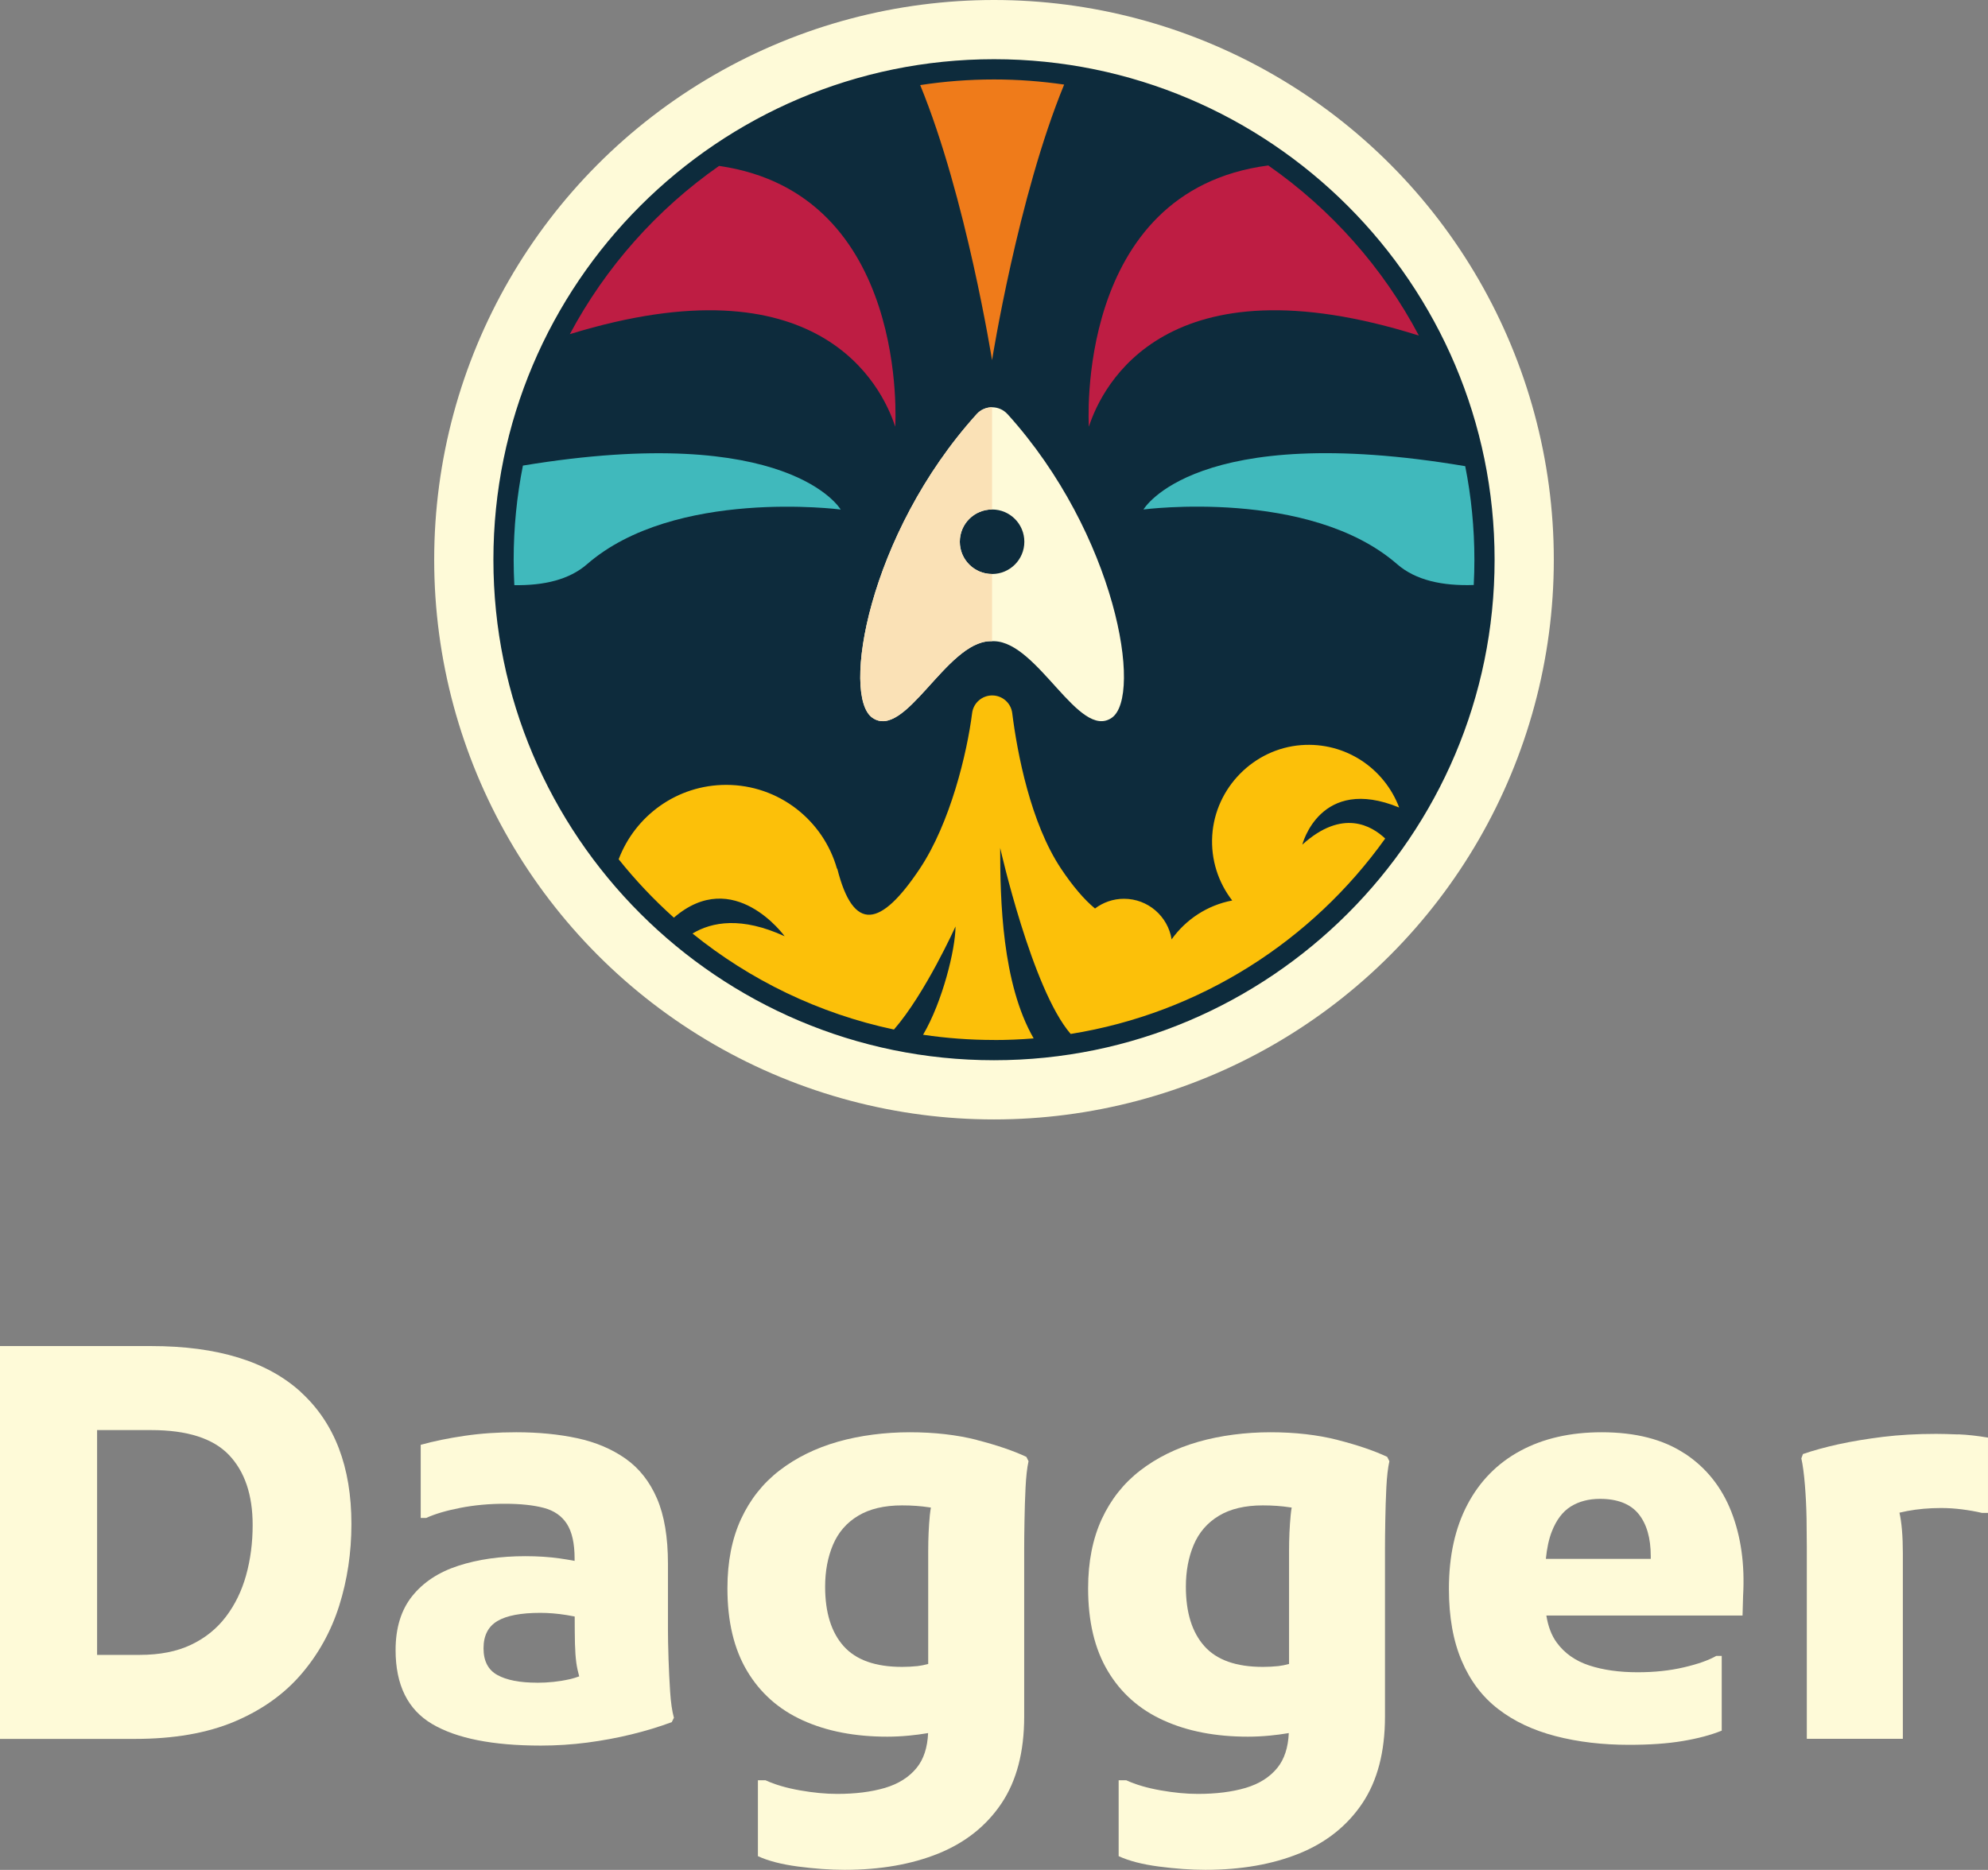 <?xml version="1.0" encoding="UTF-8"?><svg xmlns="http://www.w3.org/2000/svg" viewBox="0 0 392.48 369.22"><rect x="0" y="0" width="392.48" height="369.22" fill="#808080" stroke="none"/><defs><style>.f{fill:#fae1b6;}.g{fill:#40b9bc;}.h{fill:#0d2b3c;}.i{fill:#fcc009;}.j{fill:#ef7b1a;}.k{fill:#be1d43;}.l{fill:#fefad8;}</style></defs><g id="a"><circle class="l" cx="196.24" cy="110.52" r="110.52"/><g><path class="l" d="M59.42,274.89c-6.64-6.07-16.5-9.1-29.57-9.1H0v77.57H26.61c7.69,0,14.22-1.13,19.61-3.39,5.38-2.26,9.78-5.37,13.19-9.32,3.41-3.95,5.93-8.47,7.55-13.57,1.61-5.1,2.42-10.49,2.42-16.16,0-11.28-3.32-19.95-9.97-26.02Zm-10.83,36.15c-.86,3.09-2.19,5.82-3.99,8.19-1.8,2.37-4.09,4.22-6.9,5.55-2.8,1.33-6.18,1.99-10.13,1.99h-8.4v-44.39h10.66c7.11,0,12.23,1.63,15.36,4.9,3.12,3.27,4.69,7.88,4.69,13.84,0,3.52-.43,6.83-1.29,9.91Z"/><path class="l" d="M131.98,327.41c-.07-2.23-.11-4.09-.11-5.6v-13.04c0-5.24-.72-9.53-2.16-12.87-1.44-3.34-3.5-5.96-6.2-7.87-2.7-1.9-5.87-3.25-9.53-4.04-3.66-.79-7.69-1.18-12.07-1.18-3.59,0-6.99,.23-10.18,.7-3.2,.47-6.09,1.06-8.67,1.78v14.44h1.08c1.72-.79,3.97-1.45,6.73-1.99,2.77-.54,5.69-.81,8.78-.81s5.65,.27,7.7,.81c2.05,.54,3.57,1.6,4.58,3.18,1,1.58,1.51,3.84,1.51,6.79v.5c-.98-.19-1.98-.35-3.02-.5-2.01-.28-4.24-.43-6.68-.43-4.96,0-9.37,.63-13.25,1.89-3.88,1.26-6.91,3.25-9.1,5.98-2.19,2.73-3.29,6.28-3.29,10.67,0,6.9,2.41,11.76,7.22,14.6,4.81,2.84,11.96,4.26,21.44,4.26,3.09,0,6.14-.2,9.16-.59,3.02-.4,5.92-.93,8.73-1.62,2.8-.68,5.46-1.49,7.97-2.42l.43-.86c-.36-1.29-.61-3.02-.75-5.17-.14-2.16-.25-4.34-.32-6.57Zm-25.96,4.85c-3.38,0-5.98-.5-7.81-1.51-1.83-1-2.75-2.76-2.75-5.28s.92-4.31,2.75-5.39c1.83-1.08,4.65-1.61,8.46-1.61,1.65,0,3.37,.14,5.17,.43,.58,.09,1.11,.19,1.62,.29,0,2.14,.02,3.94,.05,5.37,.04,1.47,.13,2.73,.27,3.77,.13,.94,.33,1.82,.57,2.68-.59,.22-1.21,.41-1.87,.56-2.08,.47-4.24,.7-6.46,.7Z"/><path class="l" d="M192.85,284.32c-3.95-1-8.37-1.51-13.25-1.51s-9.84,.63-14.22,1.88c-4.38,1.26-8.21,3.14-11.48,5.66-3.27,2.52-5.8,5.71-7.6,9.59-1.79,3.88-2.69,8.44-2.69,13.68,0,6.54,1.29,11.98,3.88,16.32,2.59,4.35,6.25,7.6,10.99,9.75,4.74,2.16,10.31,3.23,16.7,3.23,1.36,0,2.82-.07,4.36-.22,1.13-.1,2.36-.27,3.69-.49-.13,2.87-.87,5.15-2.24,6.84-1.51,1.87-3.61,3.19-6.3,3.99-2.7,.79-5.83,1.18-9.43,1.18-2.22,0-4.67-.23-7.33-.7-2.66-.47-4.92-1.13-6.79-1.99h-1.51v14.98c2.01,.93,4.65,1.62,7.92,2.05,3.27,.43,6.34,.65,9.21,.65,7.04,0,13.22-1.08,18.53-3.23,5.31-2.16,9.46-5.46,12.44-9.91,2.98-4.45,4.47-10.16,4.47-17.13v-33.07c0-1.51,.02-3.38,.06-5.6,.03-2.23,.11-4.42,.21-6.57,.11-2.16,.3-3.88,.59-5.17l-.43-.86c-2.59-1.22-5.86-2.33-9.81-3.34Zm-14.76,44.82c-5.24,0-9.09-1.36-11.53-4.09-2.44-2.73-3.66-6.64-3.66-11.74,0-3.09,.52-5.85,1.56-8.3,1.04-2.44,2.69-4.35,4.96-5.71,2.26-1.36,5.15-2.05,8.67-2.05,1.94,0,3.72,.13,5.33,.38,.13,.02,.24,.04,.36,.05-.08,.46-.15,.96-.21,1.51-.21,2.16-.32,4.52-.32,7.11v22.26c-.77,.21-1.47,.35-2.1,.42-1.05,.11-2.07,.16-3.07,.16Z"/><path class="l" d="M264.06,284.32c-3.96-1-8.37-1.51-13.25-1.51s-9.84,.63-14.22,1.88c-4.38,1.26-8.2,3.14-11.47,5.66-3.27,2.52-5.8,5.71-7.6,9.59-1.79,3.88-2.7,8.44-2.7,13.68,0,6.54,1.29,11.98,3.88,16.32,2.58,4.35,6.25,7.6,10.99,9.75,4.74,2.16,10.3,3.23,16.69,3.23,1.37,0,2.82-.07,4.37-.22,1.12-.1,2.36-.27,3.69-.49-.13,2.87-.88,5.15-2.24,6.84-1.51,1.87-3.61,3.19-6.3,3.99-2.69,.79-5.83,1.18-9.42,1.18-2.23,0-4.67-.23-7.33-.7-2.66-.47-4.92-1.13-6.79-1.99h-1.51v14.98c2.01,.93,4.65,1.62,7.92,2.05,3.27,.43,6.34,.65,9.21,.65,7.04,0,13.22-1.08,18.53-3.23,5.32-2.16,9.46-5.46,12.45-9.91,2.98-4.45,4.47-10.16,4.47-17.13v-33.07c0-1.51,.02-3.38,.06-5.6,.03-2.23,.11-4.42,.21-6.57,.11-2.16,.31-3.88,.6-5.17l-.43-.86c-2.58-1.22-5.85-2.33-9.8-3.34Zm-14.76,44.82c-5.24,0-9.09-1.36-11.52-4.09-2.44-2.73-3.66-6.64-3.66-11.74,0-3.09,.52-5.85,1.56-8.3,1.04-2.44,2.7-4.35,4.96-5.71,2.26-1.36,5.15-2.05,8.67-2.05,1.94,0,3.72,.13,5.33,.38,.13,.02,.24,.04,.37,.05-.08,.46-.15,.96-.2,1.51-.21,2.16-.32,4.52-.32,7.11v22.26c-.77,.21-1.48,.35-2.1,.42-1.04,.11-2.07,.16-3.07,.16Z"/><path class="l" d="M332.58,287.01c-4.24-2.8-9.69-4.2-16.37-4.2-6.18,0-11.53,1.22-16.05,3.66-4.52,2.44-8.01,5.98-10.45,10.61-2.44,4.63-3.66,10.18-3.66,16.65,0,5.53,.84,10.27,2.53,14.22,1.68,3.95,4.09,7.13,7.22,9.53,3.12,2.41,6.89,4.18,11.31,5.33,4.42,1.15,9.24,1.72,14.49,1.72,4.1,0,7.64-.25,10.61-.75,2.98-.5,5.55-1.18,7.7-2.05v-14.76h-1.07c-1.51,.86-3.65,1.62-6.41,2.26-2.77,.65-5.8,.97-9.1,.97-3.66,0-6.86-.45-9.59-1.35-2.73-.9-4.87-2.41-6.41-4.52-1.02-1.4-1.7-3.19-2.04-5.33h38.73l.11-3.88c.36-6.18-.41-11.71-2.31-16.59-1.91-4.88-4.97-8.73-9.22-11.53Zm-6.68,20.8h-20.71c.21-2.1,.59-3.88,1.15-5.33,.9-2.34,2.16-4,3.77-5.01,1.61-1,3.54-1.51,5.77-1.51,3.44,0,5.98,.99,7.6,2.96,1.61,1.98,2.42,4.76,2.42,8.35v.54Z"/><path class="l" d="M386.61,283.24c-1.83-.07-3.29-.11-4.37-.11-3.8,0-7.31,.2-10.5,.59-3.2,.4-6.11,.88-8.73,1.45-2.63,.58-4.97,1.22-7.06,1.94l-.32,.86c.29,1.29,.52,3.04,.7,5.22,.18,2.19,.29,4.42,.33,6.68,.03,2.26,.05,4.11,.05,5.55v37.92h18.96v-36.63c0-3.39-.23-6.05-.67-8.02,.49-.12,1-.23,1.54-.33,2.08-.39,4.31-.59,6.68-.59,1.36,0,2.75,.09,4.15,.27,1.4,.18,2.71,.41,3.93,.7h1.18v-14.87c-2.08-.36-4.04-.57-5.87-.65Z"/></g></g><g id="b"/><g id="c"><g><circle class="h" cx="196.24" cy="110.52" r="96.83" transform="translate(43.59 276.12) rotate(-76.72)"/><path class="h" d="M196.24,15.69c52.37,0,94.83,42.46,94.83,94.83s-42.46,94.83-94.83,94.83-94.83-42.46-94.83-94.83S143.87,15.69,196.24,15.69m0-4c-54.5,0-98.83,44.34-98.83,98.83s44.34,98.83,98.83,98.83,98.83-44.34,98.83-98.83S250.74,11.69,196.24,11.69h0Z"/></g></g><g id="d"><path class="g" d="M103.24,91.92c-1.2,6.02-1.83,12.24-1.83,18.61,0,1.68,.05,3.35,.13,5.01,5.83,.1,10.85-1.08,14.34-4.12,17.32-15.09,50.09-10.81,50.09-10.81,0,0-10.06-17.37-62.73-8.68Z"/><path class="k" d="M112.51,65.98c49.05-15.09,61.61,10.14,64.23,18.28,0,0,3-46.05-34.78-51.5-12.25,8.57-22.38,19.95-29.46,33.22Z"/><path class="j" d="M195.86,71.09s5.13-32.28,14.23-54.39c-4.52-.66-9.14-1.01-13.85-1.01-4.95,0-9.82,.38-14.57,1.11,9.07,22.1,14.18,54.29,14.18,54.29Z"/><path class="k" d="M250.39,32.67c-38.46,5.02-35.42,51.59-35.42,51.59,2.64-8.19,15.34-33.68,65.15-18-7.1-13.43-17.34-24.95-29.73-33.59Z"/><path class="g" d="M289.27,92.05c-53.36-9-63.52,8.55-63.52,8.55,0,0,32.77-4.28,50.09,10.81,3.64,3.17,8.95,4.32,15.11,4.1,.09-1.65,.13-3.31,.13-4.98,0-6.32-.62-12.5-1.81-18.48Z"/><path class="i" d="M196.24,205.36c2.64,0,5.25-.11,7.83-.32-6.26-10.86-6.61-27.39-6.61-37.61,0,0,6.27,27.9,13.92,36.73,25.54-4.1,47.67-18.39,62.09-38.58-2.65-2.52-8.45-5.97-16.36,1.2,0,0,3.48-13.76,19.12-7.33-2.89-7.66-10.53-12.99-19.35-12.32-9.37,.72-16.95,8.43-17.55,17.8-.31,4.87,1.22,9.36,3.94,12.88-4.92,.93-9.16,3.75-11.96,7.67-.74-4.54-4.66-8.01-9.41-8.01-2.15,0-4.12,.72-5.72,1.92-2.11-1.73-4.41-4.43-6.7-7.86-6.03-9.05-8.65-22.83-9.64-30.72-.25-2-1.95-3.49-3.96-3.49s-3.71,1.49-3.96,3.49c-1,7.89-4.3,21.67-10.33,30.72-7.7,11.54-13.08,12.7-16.29,0h-.06c-2.7-9.54-11.46-16.55-21.87-16.55-9.72,0-17.98,6.11-21.23,14.69,3.31,4.14,6.96,8,10.9,11.53,11.85-10.24,21.87,3.67,21.87,3.67-8.52-3.91-14.35-2.85-18.19-.54,11.38,9.2,24.93,15.81,39.77,18.96,6.19-7.11,12.15-20.35,12.15-20.35,0,4.48-2.58,14.9-6.4,21.38,4.58,.68,9.26,1.03,14.03,1.03Z"/></g><g id="e"><path class="l" d="M198.9,81.77c-.81-.9-1.93-1.35-3.04-1.35-1.11,0-2.23,.45-3.04,1.35-21.48,23.79-26.75,55.73-20.57,59.97,6.46,4.44,14.53-14.93,23.21-15.13h.81c8.68,.2,16.75,19.57,23.21,15.13,6.18-4.25,.91-36.19-20.57-59.97Zm-3.04,31.57c-3.52,0-6.37-2.85-6.37-6.37s2.85-6.37,6.37-6.37c3.52,0,6.37,2.85,6.37,6.37s-2.85,6.37-6.37,6.37Z"/><path class="f" d="M192.82,81.77c.81-.9,1.93-1.35,3.04-1.35v20.18c-3.52,0-6.37,2.85-6.37,6.37s2.85,6.37,6.37,6.37v13.27h-.4c-8.68,.2-16.75,19.57-23.21,15.13-6.18-4.25-.91-36.19,20.57-59.97Z"/></g></svg>